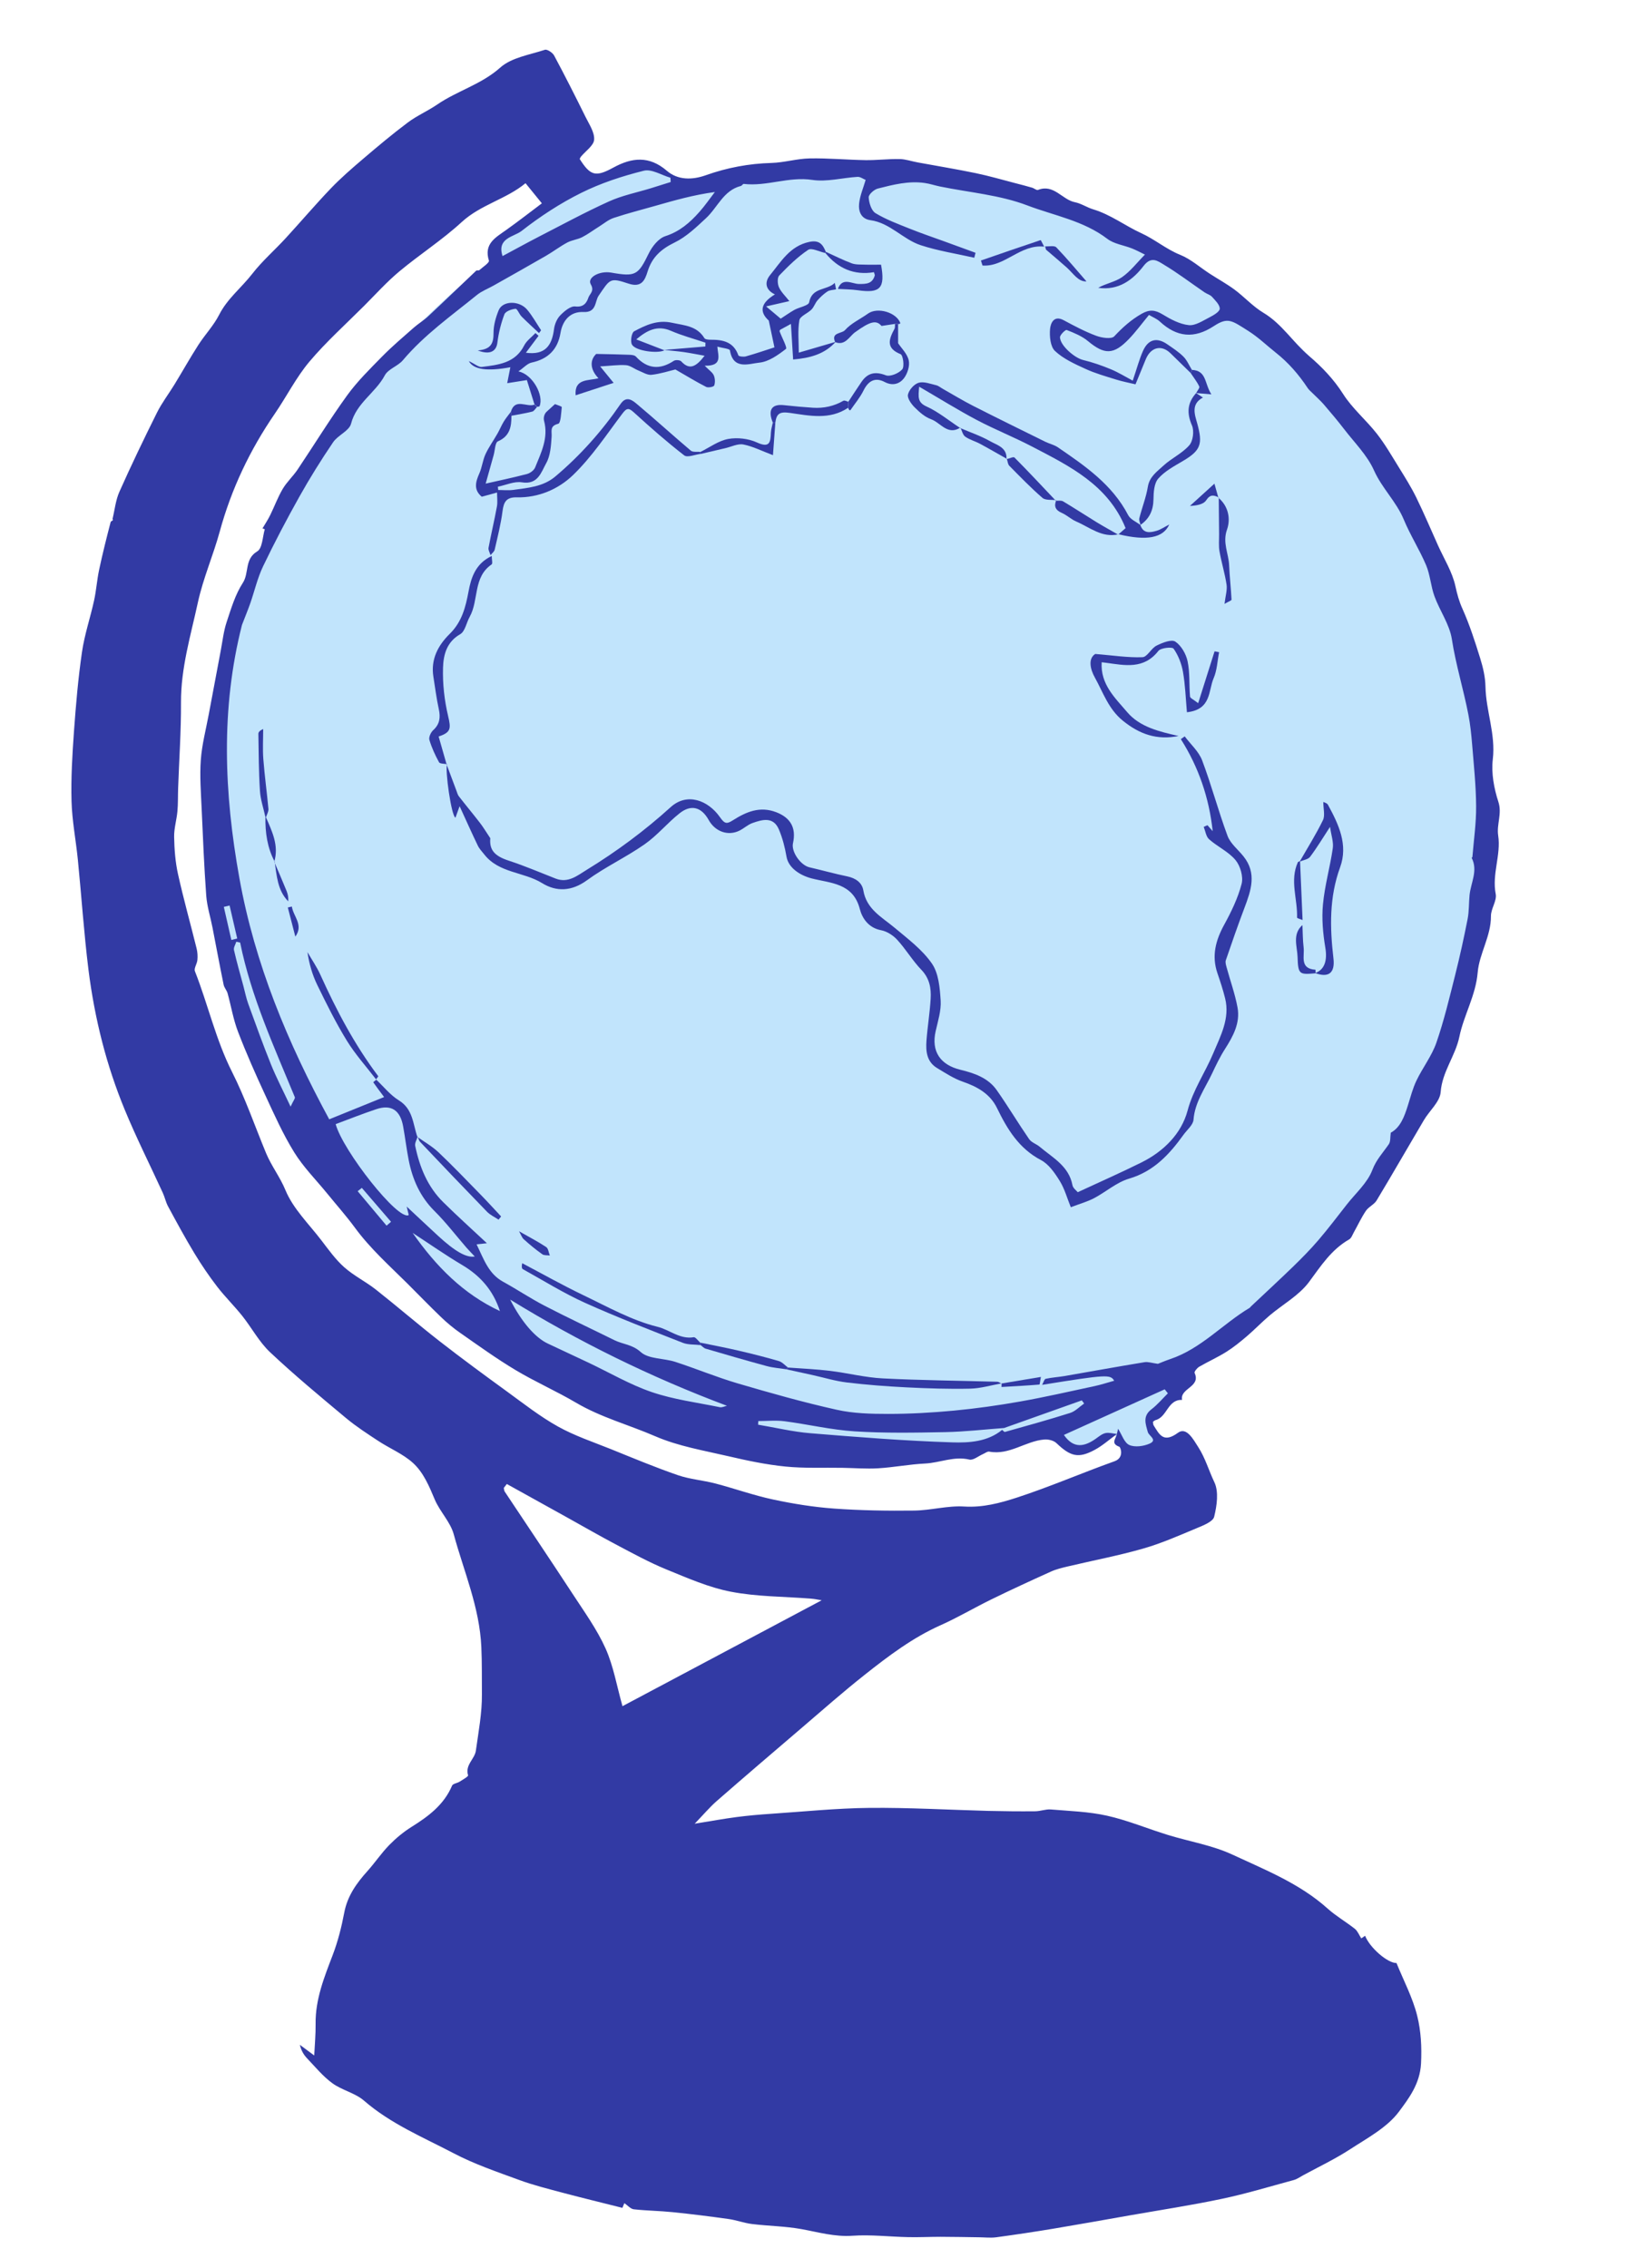 <?xml version="1.0" encoding="UTF-8"?><svg id="Layer_1" xmlns="http://www.w3.org/2000/svg" viewBox="0 0 343.53 475.91"><defs><style>.cls-1{fill:#323aa4;}.cls-2{fill:#c1e4fc;}</style></defs><path class="cls-2" d="M243.7,302.64l-2.43-3.87,1.21-2.55,6.32-5.2v-4.09s122.3-79.39,25.92-212.24c0,0-70.67-73.64-174.16-17.97,0,0-99.73,74.31-36.03,183.24,0,0,76.18,97.56,156.91,58.27l.9,4.42,4.09,1.49,7.15-3.23s3.66,2.64,3.74,3.4,6.38-1.66,6.38-1.66Z"/><path class="cls-2" d="M143.7,38.48s-8.34-5.88-13.28-3.2c-4.94,2.68-25.21,14.81-25.21,14.81l-1.29,4.86,3.29,2.94,36.49-19.41Z"/><g><path class="cls-1" d="M131.03,462.23c-.23,.56-.43,1.04-.42,1.01-4.22-1.07-8.38-2.07-12.52-3.17-3.07-.82-6.18-1.59-9.16-2.69-4.64-1.7-9.38-3.31-13.74-5.6-6.43-3.37-13.2-6.17-18.81-11.04-1.86-1.61-4.6-2.17-6.62-3.64-1.98-1.44-3.58-3.41-5.29-5.2-.7-.73-1.25-1.61-1.54-2.87,1.01,.75,2.02,1.51,3.01,2.24,.11-2.27,.32-4.44,.29-6.61-.07-5.16,1.8-9.78,3.59-14.47,1.09-2.86,1.85-5.87,2.42-8.88,.66-3.51,2.57-6.17,4.86-8.72,1.58-1.76,2.91-3.75,4.55-5.44,1.41-1.44,3-2.77,4.71-3.84,3.55-2.22,6.8-4.63,8.51-8.66,.18-.42,1.07-.51,1.58-.83,.65-.41,1.85-1.09,1.78-1.33-.68-2.18,1.38-3.4,1.63-5.16,.55-3.95,1.31-7.92,1.27-11.87-.03-3.28,.03-6.59-.12-9.89-.37-8.34-3.66-15.83-5.79-23.65-.71-2.6-2.9-4.75-3.98-7.29-1.18-2.81-2.37-5.68-4.57-7.68-2.08-1.89-4.84-3.02-7.24-4.59-2.33-1.53-4.69-3.06-6.83-4.84-5.4-4.51-10.82-9-15.94-13.82-2.3-2.17-3.84-5.12-5.84-7.63-1.68-2.1-3.62-4-5.26-6.13-1.71-2.22-3.29-4.56-4.75-6.96-1.95-3.22-3.74-6.53-5.53-9.84-.49-.89-.69-1.94-1.12-2.87-2.67-5.82-5.56-11.55-8-17.47-1.89-4.59-3.47-9.34-4.71-14.15-1.29-4.99-2.25-10.11-2.89-15.23-.95-7.65-1.46-15.35-2.22-23.02-.41-4.11-1.22-8.2-1.33-12.31-.13-4.86,.16-9.75,.51-14.6,.4-5.56,.88-11.14,1.68-16.66,.53-3.66,1.75-7.21,2.54-10.83,.47-2.14,.61-4.35,1.07-6.49,.71-3.35,1.55-6.67,2.41-9.98,.06-.23,.7-.3,.39-.63,.47-1.93,.66-3.97,1.46-5.75,2.49-5.59,5.15-11.11,7.88-16.59,1.03-2.06,2.46-3.92,3.67-5.9,1.68-2.75,3.26-5.57,5-8.28,1.38-2.15,3.21-4.06,4.36-6.32,1.72-3.4,4.69-5.69,6.95-8.6,2.08-2.68,4.69-4.95,7-7.46,3.18-3.46,6.23-7.05,9.48-10.45,2.1-2.19,4.42-4.2,6.73-6.17,3.08-2.63,6.19-5.24,9.43-7.67,1.92-1.44,4.18-2.41,6.17-3.77,4.21-2.89,9.26-4.21,13.24-7.76,2.36-2.11,6.15-2.67,9.36-3.73,.48-.16,1.61,.59,1.94,1.19,2.28,4.26,4.46,8.57,6.6,12.9,.76,1.54,1.91,3.22,1.8,4.77-.09,1.25-1.8,2.38-2.78,3.57-.11,.14-.17,.32-.25,.48,2.24,3.53,3.34,3.84,7.07,1.8,3.9-2.13,7.51-2.52,11.23,.68,2.3,1.98,5.32,1.94,8.16,.93,4.47-1.59,9.04-2.45,13.8-2.58,2.67-.08,5.32-.9,7.98-.95,3.91-.08,7.83,.3,11.75,.36,2.37,.03,4.75-.27,7.12-.23,1.28,.02,2.55,.48,3.84,.71,4.05,.75,8.12,1.41,12.16,2.25,2.79,.58,5.54,1.38,8.3,2.1,1.18,.3,2.36,.61,3.53,.95,.43,.12,.93,.59,1.24,.47,3.32-1.31,5.05,2.05,7.75,2.58,1.32,.26,2.52,1.1,3.82,1.49,3.68,1.1,6.75,3.48,10.07,4.99,2.88,1.31,5.26,3.38,8.18,4.55,2.24,.9,4.14,2.62,6.21,3.96,1.74,1.13,3.57,2.13,5.23,3.36,2.07,1.54,3.85,3.54,6.05,4.85,3.88,2.32,6.21,6.2,9.57,9.06,2.64,2.24,5.16,4.85,7.13,7.95,1.93,3.05,4.84,5.48,7.09,8.35,1.73,2.21,3.14,4.67,4.62,7.06,1.28,2.07,2.58,4.13,3.65,6.31,1.63,3.33,3.08,6.76,4.6,10.14,1.27,2.81,2.98,5.53,3.62,8.48,.37,1.69,.77,3.18,1.49,4.77,1.5,3.35,2.63,6.88,3.72,10.39,.59,1.9,1.06,3.91,1.1,5.88,.09,5.13,2.17,10,1.54,15.29-.34,2.91,.25,6.11,1.17,8.93,.81,2.5-.4,4.68-.04,7.07,.62,4.06-1.34,8.07-.52,12.26,.28,1.42-1.01,3.08-1,4.63,.03,4.22-2.44,7.85-2.78,11.82-.41,4.87-2.91,8.96-3.84,13.48-.85,4.09-3.61,7.33-3.93,11.63-.15,2.05-2.36,3.91-3.54,5.92-3.31,5.6-6.54,11.24-9.9,16.82-.51,.85-1.66,1.32-2.23,2.15-.96,1.41-1.68,2.98-2.52,4.48-.31,.54-.54,1.28-1.02,1.55-3.75,2.14-5.94,5.59-8.44,8.96-2.1,2.81-5.48,4.66-8.24,6.99-1.62,1.37-3.09,2.91-4.7,4.29-1.39,1.19-2.82,2.36-4.36,3.33-1.84,1.16-3.84,2.05-5.72,3.14-.45,.26-1.08,1.05-.97,1.3,1.37,2.98-3.11,3.17-2.63,5.66-3.02-.13-3.11,3.58-5.54,4.23-.25,.07-.46,.29-.58,.38,.07,.38,.06,.58,.15,.72,1.24,1.99,2.08,3.78,5.12,1.56,1.79-1.3,3.22,1.41,4.25,3.01,1.47,2.28,2.22,4.94,3.38,7.37,.95,1.99,.53,4.91-.04,7.24-.25,1.04-2.28,1.82-3.64,2.39-3.71,1.55-7.41,3.19-11.26,4.29-5.2,1.49-10.54,2.5-15.82,3.75-1.21,.29-2.44,.58-3.56,1.09-4.19,1.89-8.36,3.81-12.49,5.83-3.57,1.74-7,3.79-10.62,5.4-5.88,2.62-10.94,6.45-15.92,10.39-4.58,3.62-8.96,7.49-13.4,11.29-5.91,5.05-11.82,10.1-17.67,15.21-1.45,1.26-2.69,2.75-4.64,4.77,3.47-.56,6.14-1.05,8.83-1.4,2.38-.31,4.78-.52,7.18-.68,6.88-.46,13.76-1.17,20.64-1.24,8.32-.08,16.65,.41,24.98,.63,3.27,.08,6.54,.11,9.8,.08,1.1,0,2.21-.46,3.29-.38,3.95,.33,7.98,.45,11.82,1.31,4.33,.97,8.49,2.72,12.75,4.03,4.52,1.39,9.31,2.16,13.55,4.13,6.92,3.22,14.13,6.07,19.97,11.31,1.77,1.59,3.87,2.79,5.74,4.27,.57,.46,.87,1.27,1.34,2,.23-.16,.52-.36,.8-.55,.97,2.5,4.73,5.76,6.59,5.72,1.5,3.7,3.4,7.27,4.35,11.09,.79,3.18,.97,6.52,.8,9.98-.22,4.28-2.58,7.35-4.64,10.12-2.49,3.33-6.61,5.52-10.24,7.88-3.16,2.06-6.6,3.69-9.93,5.5-.61,.33-1.21,.77-1.87,.95-5.05,1.37-10.07,2.9-15.19,3.97-6.45,1.36-12.97,2.35-19.46,3.49-5.28,.93-10.56,1.88-15.84,2.76-3.98,.66-7.97,1.26-11.97,1.8-1.19,.16-2.42,.01-3.63,0-2.69-.03-5.38-.1-8.07-.1-2.26,0-4.53,.12-6.79,.07-3.9-.08-7.82-.56-11.7-.29-3.73,.26-7.14-.75-10.68-1.39-3.41-.62-6.93-.65-10.38-1.07-1.66-.2-3.27-.82-4.92-1.05-3.91-.55-7.82-1.04-11.75-1.44-2.71-.28-5.45-.3-8.15-.6-.67-.08-1.26-.8-1.99-1.3Zm79.66-162.61c-4.1,.3-8.21,.78-12.32,.86-6.33,.12-12.69,.24-19-.16-4.93-.31-9.8-1.48-14.71-2.12-1.82-.24-3.69-.04-5.53-.04-.01,.25-.02,.51-.04,.76,3.65,.61,7.28,1.49,10.95,1.79,9.92,.81,19.86,1.61,29.8,1.92,3.53,.11,7.39-.11,10.46-2.62,.2,.15,.45,.48,.59,.43,4.58-1.29,9.17-2.55,13.7-3.99,1.07-.34,1.95-1.3,2.92-1.97-.16-.22-.33-.44-.49-.66-5.45,1.94-10.89,3.88-16.34,5.81Zm23.69,1.27c-1.54,1.11-2.98,2.41-4.63,3.3-3.44,1.86-5.09,1.42-8.06-1.41-.58-.55-1.7-.82-2.53-.75-3.96,.32-7.33,3.35-11.57,2.54-.38-.07-.86,.32-1.29,.51-.96,.41-2.05,1.35-2.87,1.16-3.24-.77-6.19,.68-9.3,.83-3.29,.16-6.55,.8-9.84,1-2.49,.15-5-.06-7.5-.1-3.99-.07-8.02,.13-11.98-.27-4.01-.4-8.01-1.24-11.94-2.16-5.16-1.2-10.52-2.1-15.33-4.18-5.53-2.4-11.41-3.96-16.67-7.06-4.13-2.43-8.55-4.37-12.66-6.83-4-2.39-7.79-5.13-11.62-7.8-1.41-.98-2.75-2.09-3.99-3.28-2.42-2.32-4.74-4.73-7.12-7.1-3.8-3.77-7.8-7.34-10.99-11.69-1.83-2.49-3.89-4.8-5.84-7.2-2.33-2.86-4.99-5.52-6.91-8.63-2.35-3.79-4.18-7.9-6.06-11.96-2.04-4.4-4.01-8.84-5.74-13.36-.99-2.58-1.44-5.36-2.18-8.04-.18-.63-.7-1.17-.83-1.8-.82-3.99-1.56-8-2.34-12-.43-2.22-1.14-4.42-1.31-6.67-.44-6.04-.69-12.09-.96-18.14-.15-3.45-.43-6.93-.18-10.36,.23-3.2,1.07-6.35,1.66-9.52,.83-4.47,1.67-8.94,2.52-13.4,.38-2,.6-4.06,1.23-5.97,.94-2.83,1.81-5.8,3.41-8.26,1.35-2.07,.31-4.99,3.03-6.61,1.07-.64,1.11-3.04,1.57-4.64,0-.02-.54-.19-.48-.17,.58-.98,1.16-1.85,1.61-2.77,.9-1.83,1.6-3.76,2.63-5.51,.86-1.46,2.17-2.65,3.12-4.06,3.48-5.18,6.75-10.52,10.41-15.58,2.14-2.95,4.79-5.55,7.36-8.17,2.08-2.11,4.35-4.04,6.58-6,.99-.88,2.16-1.56,3.12-2.47,3.36-3.14,6.67-6.35,10.01-9.51,.14-.13,.53,.01,.67-.12,.73-.65,2.14-1.57,2.01-1.99-1.11-3.54,1.37-4.83,3.6-6.42,2.55-1.81,5.01-3.73,7.51-5.61-1.34-1.65-2.41-2.97-3.43-4.22-4.04,3.35-9.41,4.49-13.39,8.15-4.08,3.75-8.81,6.79-13.08,10.35-2.65,2.21-4.98,4.81-7.43,7.26-3.86,3.86-7.95,7.53-11.46,11.69-2.79,3.32-4.78,7.31-7.25,10.91-5.22,7.6-9.11,15.77-11.55,24.69-1.37,5.02-3.5,9.86-4.6,14.93-1.5,6.91-3.57,13.73-3.54,20.94,.03,5.99-.39,11.99-.6,17.99-.06,1.63,0,3.26-.15,4.87-.16,1.81-.73,3.61-.69,5.4,.05,2.6,.25,5.24,.81,7.77,1.16,5.24,2.62,10.41,3.91,15.63,.19,.77,.24,1.62,.16,2.41-.07,.8-.76,1.73-.52,2.34,2.75,6.98,4.37,14.36,7.79,21.13,2.77,5.48,4.78,11.35,7.14,17.04,1.12,2.7,2.93,5,4.08,7.79,1.6,3.87,4.88,7.05,7.51,10.48,1.51,1.97,2.98,4.04,4.81,5.67,2.01,1.79,4.51,3.01,6.63,4.68,4.49,3.54,8.82,7.28,13.33,10.8,4.67,3.64,9.44,7.14,14.23,10.62,3.49,2.54,6.91,5.23,10.66,7.32,3.51,1.96,7.4,3.25,11.15,4.76,4.65,1.88,9.29,3.82,14.02,5.45,2.52,.87,5.28,1.07,7.88,1.75,4.05,1.06,8.02,2.49,12.11,3.36,4.21,.9,8.5,1.59,12.79,1.9,5.58,.4,11.2,.49,16.8,.42,3.51-.04,7.05-1.07,10.52-.85,3.9,.24,7.51-.73,11-1.86,6.94-2.26,13.66-5.18,20.54-7.64,2.07-.74,1.27-2.94,1-3.04-1.95-.71-.63-1.78-.51-2.7,.09-.4,.18-.79,.25-1.08,.79,1.23,1.3,2.94,2.35,3.41,1.17,.52,3.01,.27,4.27-.29,1.72-.77-.15-1.61-.38-2.42-.47-1.7-1.12-3.34,.74-4.76,1.27-.97,2.32-2.23,3.47-3.37-.22-.28-.45-.56-.67-.84-7.08,3.2-14.16,6.4-21.15,9.57,2.06,2.98,4.35,2.46,6.74,.76,.63-.45,1.28-1,2-1.15,.74-.16,1.57,.11,2.37,.19ZM78.97,226.53l-.06-.05c1.58,1.49,2.98,3.28,4.79,4.39,2.99,1.84,2.94,4.95,3.89,7.67l.05-.06c-.18,.65-.63,1.35-.51,1.94,.92,4.44,2.59,8.57,5.88,11.81,3.02,2.98,6.18,5.82,9.17,8.62-.37,.04-1.09,.12-2.17,.23,1.52,3.11,2.48,6.15,5.55,7.84,2.94,1.61,5.73,3.49,8.7,5.03,4.84,2.51,9.79,4.82,14.68,7.24,1.78,.88,3.74,.88,5.51,2.48,1.67,1.51,4.84,1.28,7.26,2.07,4.37,1.42,8.63,3.2,13.04,4.5,6.88,2.02,13.8,3.98,20.8,5.54,3.5,.79,7.21,.88,10.83,.88,4.6,0,9.21-.26,13.8-.69,4.63-.44,9.26-1.09,13.84-1.9,5.25-.93,10.45-2.12,15.66-3.24,1.41-.3,2.79-.76,4.13-1.13-.78-1.35-1.57-1.32-15.12,.86,.3-.53,.46-1.19,.74-1.26,1.29-.29,2.63-.36,3.94-.58,5.6-.97,11.18-1.99,16.79-2.91,.77-.13,1.6,.18,2.83,.34,.47-.18,1.52-.63,2.6-1,6.48-2.17,11-7.38,16.69-10.77,.07-.04,.11-.15,.17-.21,2.99-2.82,6.01-5.6,8.96-8.46,1.83-1.78,3.63-3.61,5.29-5.55,2.06-2.41,3.98-4.95,5.94-7.45,1.86-2.37,4.33-4.53,5.35-7.23,.84-2.21,2.27-3.66,3.47-5.43,.37-.55,.26-1.44,.4-2.39,2.04-1.12,2.86-3.4,3.6-5.76,.55-1.75,1.01-3.56,1.8-5.2,1.29-2.69,3.2-5.14,4.17-7.93,1.6-4.63,2.74-9.43,3.94-14.19,.98-3.89,1.84-7.81,2.61-11.74,.32-1.63,.25-3.34,.41-5.01,.25-2.6,1.82-5.13,.45-7.83-.02-.04,.14-.14,.15-.21,.29-3.55,.81-7.11,.78-10.66-.03-4.33-.49-8.65-.84-12.97-.17-2.05-.38-4.12-.77-6.14-1.02-5.33-2.65-10.51-3.48-15.9-.48-3.12-2.54-5.96-3.65-9.01-.77-2.1-.89-4.46-1.75-6.51-1.38-3.26-3.32-6.29-4.68-9.56-1.56-3.78-4.58-6.58-6.26-10.34-1.42-3.19-4.1-5.83-6.28-8.67-1.35-1.76-2.79-3.46-4.24-5.15-.73-.85-1.59-1.59-2.38-2.39-.34-.35-.74-.66-1.01-1.06-1.87-2.83-4.04-5.34-6.74-7.47-1.9-1.5-3.58-3.16-5.71-4.51-3.5-2.21-4.29-2.97-7.25-1.03-4.14,2.72-7.78,2.33-11.33-.95-.62-.58-1.48-.91-2.28-1.39-1.51,1.83-2.76,3.54-4.21,5.05-3.23,3.36-5.13,3.32-8.61,.43-1.26-1.05-2.89-1.71-4.45-2.32-.26-.1-1.44,1.04-1.41,1.56,.1,1.78,3.12,4.32,4.83,4.73,1.99,.48,3.95,1.16,5.85,1.95,1.57,.65,3.03,1.56,4.59,2.39,.88-2.58,1.37-4.5,2.17-6.28,1.1-2.43,2.92-2.85,5.07-1.36,1.17,.81,2.4,1.6,3.4,2.6,.75,.75,1.18,1.82,1.76,2.75-.07,.24-.14,.47-.21,.71-1.42-1.39-2.84-2.78-4.27-4.17-1.88-1.84-4.12-1.3-5.18,1.25-.68,1.63-1.34,3.28-2.16,5.27-1.38-.33-2.75-.59-4.07-1-2.17-.68-4.37-1.29-6.43-2.24-2.25-1.03-4.63-2.1-6.39-3.75-.98-.91-1.18-3.09-1.04-4.63,.1-1.06,.72-2.99,2.88-1.82,2.21,1.19,4.45,2.38,6.79,3.25,1.17,.44,3.21,.75,3.8,.12,1.74-1.86,3.53-3.47,5.76-4.74,1.65-.94,2.82-.81,4.39,.14,1.69,1.03,3.59,2.05,5.49,2.25,1.39,.15,2.97-.94,4.38-1.65,.84-.43,2.12-1.18,2.12-1.8,0-.84-.95-1.74-1.63-2.5-.39-.43-1.08-.59-1.58-.94-2.85-1.95-5.61-4.06-8.57-5.83-1.19-.71-2.57-1.83-4.19,.28-2.26,2.95-5.26,5.22-9.54,4.61,1.6-.91,3.53-1.22,4.98-2.22,1.77-1.22,3.13-3.03,4.83-4.75-1.01-.49-1.85-.95-2.74-1.3-1.72-.68-3.75-.93-5.16-2.01-5-3.82-11.17-4.87-16.79-7.01-5.77-2.2-12.19-2.71-18.33-3.97-1.07-.22-2.11-.58-3.18-.73-3.38-.49-6.65,.35-9.87,1.17-.78,.2-1.94,1.25-1.9,1.85,.07,1.16,.56,2.78,1.42,3.3,2.22,1.35,4.72,2.27,7.16,3.25,2.36,.95,4.78,1.77,7.18,2.64,2.22,.81,4.44,1.62,6.66,2.43-.09,.35-.17,.69-.26,1.04-3.76-.85-7.6-1.44-11.24-2.63-3.73-1.22-6.42-4.68-10.55-5.25-1.98-.27-2.55-1.87-2.38-3.49,.18-1.68,.89-3.3,1.37-4.96-.49-.19-1.11-.67-1.7-.64-3.18,.19-6.44,1.1-9.5,.64-4.93-.75-9.55,1.41-14.38,.84-.18-.02-.38,.38-.61,.43-3.66,.94-4.87,4.5-7.3,6.75-2.04,1.9-4.15,3.93-6.61,5.12-2.81,1.37-4.73,3.07-5.65,6.06-.57,1.85-1.28,3.46-4.01,2.56-3.92-1.3-3.85-1.02-6.28,2.55-.82,1.21-.39,3.55-3.2,3.41-2.62-.13-4.34,1.62-4.8,4.4-.57,3.44-2.6,5.47-6.07,6.21-.88,.19-1.62,1.06-2.76,1.85,2.98,.58,5.4,5.07,4.43,7.31-.04,.09-.34,.08-.52,.11-.18-.17-.36-.33-.54-.5-.57-1.82-1.13-3.63-1.59-5.1-1.48,.23-2.67,.42-4.13,.65,.29-1.45,.47-2.36,.66-3.35q-7.29,1.38-8.72-1.29c1.3,.61,2.06,1.31,2.73,1.23,3.46-.44,7-.77,8.89-4.5,.51-1.01,1.56-1.75,2.37-2.61,.22,.19,.43,.39,.65,.58-.89,1.18-1.77,2.37-2.66,3.55,4.12,.56,5.47-1.6,5.9-4.93,.13-1.02,.6-2.18,1.3-2.9,.85-.88,2.18-2,3.17-1.88,1.76,.21,2.39-.79,2.75-1.86,.26-.79,1.33-1.35,.5-2.78-.82-1.41,1.79-2.9,4.29-2.46,5.14,.91,5.65,.52,7.87-4.02,.72-1.47,2.06-3.17,3.49-3.63,3.01-.97,5.15-2.84,7.12-5.06,1.18-1.32,2.19-2.8,3.27-4.2-4.5,.61-8.46,1.75-12.43,2.88-2.93,.84-5.9,1.59-8.79,2.55-1.13,.37-2.1,1.21-3.14,1.86-1.16,.72-2.27,1.56-3.48,2.18-.98,.5-2.17,.61-3.14,1.13-1.55,.83-2.96,1.92-4.49,2.8-3.66,2.12-7.35,4.18-11.03,6.26-1.14,.64-2.42,1.12-3.42,1.93-5.36,4.36-11.03,8.35-15.55,13.7-1.05,1.25-3.08,1.83-3.8,3.18-1.95,3.67-5.96,5.78-7.08,10.14-.39,1.52-2.77,2.41-3.77,3.9-2.52,3.71-4.9,7.53-7.09,11.44-2.68,4.79-5.24,9.65-7.61,14.6-1.17,2.45-1.78,5.17-2.68,7.75-.54,1.52-1.16,3.02-1.74,4.53-4.48,17.62-3.76,35.27-.54,53.14,3.25,18.03,10.12,34.48,18.85,50.59,3.79-1.54,7.57-3.07,11.52-4.67-.9-1.2-1.61-2.14-2.28-3.1-.02-.02,.43-.37,.66-.56Zm27.39,84.83c-.21,.28-.43,.55-.64,.83,.06,.25,.06,.55,.19,.76,4.77,7.18,9.59,14.33,14.31,21.55,2.42,3.71,5.06,7.36,6.86,11.37,1.67,3.73,2.36,7.91,3.55,12.11,14.14-7.51,27.96-14.86,41.8-22.22-.67-.11-1.49-.29-2.32-.35-5.58-.44-11.25-.39-16.7-1.44-4.66-.89-9.15-2.88-13.59-4.69-3.56-1.46-6.96-3.32-10.37-5.12-3.51-1.85-6.96-3.84-10.43-5.77-4.22-2.34-8.44-4.69-12.67-7.03Zm-6.74-47.74c-.72-.77-1.25-1.3-1.74-1.86-2.23-2.57-4.3-5.29-6.7-7.67-3.02-3-4.61-6.62-5.41-10.66-.46-2.35-.74-4.74-1.17-7.1-.61-3.41-2.5-4.66-5.63-3.61-2.87,.96-5.69,2.08-8.53,3.14,1.52,5.58,13.18,20.43,15.34,19.07-.11-.46-.24-.99-.44-1.78,2.33,2.17,4.46,4.18,6.62,6.17,3.5,3.22,5.92,4.62,7.66,4.31Zm52.92,31.33c-16-6.01-31.08-13.43-45.48-22.28,2.44,4.81,5.33,8.02,7.88,9.22,2.87,1.35,5.74,2.68,8.61,4.04,4.41,2.09,8.67,4.6,13.26,6.16,4.58,1.56,9.48,2.18,14.25,3.16,.46,.09,.99-.19,1.49-.3ZM105.46,53.73c2.53-1.35,5.04-2.74,7.58-4.05,4.89-2.51,9.73-5.14,14.74-7.41,2.78-1.26,5.85-1.87,8.79-2.77,1.39-.43,2.79-.87,4.18-1.31-.02-.3-.04-.6-.06-.9-1.87-.54-3.94-1.88-5.58-1.47-4.5,1.12-9,2.59-13.14,4.65-4.42,2.19-8.64,4.96-12.53,8-1.58,1.23-5.22,1.46-3.98,5.25ZM50.39,197.76c-.27-.06-.53-.11-.8-.17-.18,.58-.61,1.23-.49,1.74,.58,2.55,1.31,5.07,1.99,7.6,.33,1.23,.57,2.48,1,3.67,1.55,4.26,3.08,8.53,4.77,12.72,1.13,2.8,2.54,5.49,4.12,8.87,.57-1.25,1-1.73,.89-1.99-4.37-10.62-9.18-21.08-11.48-32.45Zm36.19,60.9c4.92,7.04,10.65,12.85,18.33,16.42-1.42-4.36-4.13-7.42-7.93-9.67-3.55-2.11-6.94-4.48-10.4-6.74Zm-10.65-9.42l-.87,.69c2.02,2.41,4.04,4.82,6.06,7.23,.31-.27,.63-.54,.94-.81-2.04-2.37-4.08-4.74-6.13-7.12Zm-27.39-52.02c.41-.1,.82-.21,1.24-.31-.53-2.31-1.07-4.61-1.6-6.92l-1.21,.29,1.58,6.94Z"/><path class="cls-1" d="M250.1,77.61c3.15,.12,2.64,2.86,4.11,5.13-1.58-.13-2.4-.2-3.22-.27h.03c.23-.48,.78-1.09,.65-1.37-.46-.99-1.16-1.86-1.77-2.78,.07-.24,.14-.47,.21-.71Z"/><path class="cls-1" d="M107.2,86.42c.88-3,3.33-.9,4.95-1.52,.18,.17,.36,.33,.54,.5-.33,.33-.61,.86-1,.96-1.44,.37-2.91,.59-4.37,.87-.04-.27-.08-.54-.12-.81Z"/><path class="cls-1" d="M93.73,160.42c.69,1.83,1.37,3.67,2.06,5.5,.15,.39,.25,.82,.49,1.14,1.46,1.88,2.99,3.71,4.44,5.59,.68,.88,1.25,1.84,2.17,3.22-.22,2.46,.87,3.74,3.93,4.73,3.32,1.08,6.53,2.47,9.79,3.74,2.62,1.02,4.57-.65,6.5-1.83,6.27-3.84,12.16-8.2,17.63-13.16,3.45-3.13,7.88-1.44,10.37,2.14,.98,1.4,1.43,1.41,2.65,.64,2.82-1.79,5.71-3.06,9.2-1.69,2.93,1.15,4.17,3.26,3.45,6.48-.4,1.78,1.59,4.63,3.47,5.06,2.65,.61,5.27,1.35,7.93,1.9,1.73,.36,3.08,1.28,3.36,2.93,.67,3.97,3.88,5.6,6.55,7.83,2.78,2.33,5.81,4.59,7.83,7.51,1.43,2.05,1.68,5.12,1.85,7.78,.13,2.11-.57,4.3-1.05,6.42-.96,4.23,.94,7.07,5.22,8.11,2.89,.7,5.79,1.69,7.6,4.27,2.36,3.36,4.47,6.9,6.8,10.28,.49,.71,1.53,1.01,2.23,1.61,2.72,2.3,6.11,4.03,6.86,8.06,.12,.62,.84,1.13,1.11,1.46,4.56-2.12,9.02-4.08,13.38-6.25,4.64-2.31,8.37-6.02,9.66-10.85,1.18-4.43,3.69-7.99,5.38-12.02,1.51-3.61,3.55-7.31,2.51-11.53-.44-1.79-1.02-3.55-1.62-5.3-1.25-3.65-.37-6.91,1.43-10.19,1.49-2.72,2.88-5.59,3.65-8.57,.38-1.49-.27-3.75-1.28-4.97-1.46-1.76-3.77-2.8-5.54-4.36-.65-.57-.78-1.72-1.14-2.61,.26-.12,.53-.23,.79-.35,.37,.42,.74,.83,1.1,1.25-.75-6.95-2.93-13.39-6.69-19.31,.27-.19,.54-.39,.81-.58,1.25,1.67,2.95,3.16,3.66,5.03,1.97,5.21,3.39,10.62,5.33,15.84,.6,1.62,2.19,2.86,3.33,4.28,2.87,3.56,1.6,7.18,.22,10.84-1.38,3.64-2.65,7.31-3.91,10.99-.15,.43,.04,1.01,.17,1.5,.76,2.81,1.77,5.57,2.29,8.42,.59,3.26-.94,6.04-2.65,8.72-1.04,1.63-1.88,3.39-2.71,5.15-1.48,3.13-3.59,5.98-3.88,9.66-.08,1.09-1.33,2.1-2.07,3.12-2.97,4.13-6.24,7.71-11.46,9.25-2.62,.77-4.86,2.79-7.35,4.1-1.37,.72-2.89,1.14-4.87,1.89-.77-1.88-1.29-3.85-2.32-5.51-1.03-1.66-2.3-3.52-3.94-4.38-4.64-2.44-7.07-6.48-9.23-10.92-1.45-2.98-4.11-4.47-7.18-5.53-1.9-.66-3.65-1.81-5.39-2.86-2.18-1.31-2.39-3.51-2.23-5.73,.22-2.95,.71-5.89,.88-8.84,.13-2.2-.24-4.26-1.95-6.04-1.86-1.94-3.25-4.31-5.07-6.3-.86-.94-2.17-1.78-3.39-2.01-2.63-.49-3.96-2.51-4.46-4.46-1.43-5.51-6.23-5.39-10.15-6.42-2.42-.64-4.83-2.2-5.23-4.55-.33-1.93-.83-3.89-1.59-5.69-1.16-2.76-3.46-2.11-5.57-1.36-.98,.35-1.8,1.15-2.76,1.61-2.37,1.15-5.06,.18-6.41-2.25-1.51-2.72-3.69-3.34-6.12-1.4-2.55,2.02-4.66,4.63-7.31,6.48-3.89,2.73-8.28,4.76-12.11,7.56-3.21,2.34-6.41,2.46-9.42,.6-3.88-2.39-9.05-2.08-12.12-6-.48-.61-1.04-1.18-1.37-1.87-1.22-2.52-2.35-5.08-3.82-8.27-.47,1.29-.67,1.86-.87,2.41-.86-.3-2.24-10.06-1.75-11.27l-.08,.08Z"/><path class="cls-1" d="M175.36,71.73c-2.31,2.57-5.33,3.39-8.92,3.7-.16-2.54-.3-4.91-.46-7.47-.86,.47-1.55,.85-2.27,1.24-.03,.08-.14,.22-.11,.31,.47,1.29,1.65,3.45,1.34,3.69-1.66,1.29-3.63,2.7-5.61,2.89-2.13,.21-5.46,1.6-6.15-2.57-.06-.37-1.58-.49-2.64-.79,.11,1.83,1.21,4.09-2.66,4,.97,.99,1.65,1.41,1.91,2.02,.27,.63,.32,1.5,.09,2.13-.1,.29-1.26,.52-1.69,.3-2.1-1.07-4.11-2.31-6.46-3.66-1.27,.3-3.11,.91-5,1.12-.88,.1-1.86-.54-2.77-.91-.88-.35-1.71-1.05-2.59-1.11-1.66-.11-3.34,.14-5.42,.26,.95,1.17,1.85,2.27,2.82,3.45-2.68,.88-5.33,1.74-7.97,2.61-.3-3.57,2.68-3.01,4.79-3.58-1.9-1.96-1.74-3.92-.47-5.1,2.88,.07,4.93,.09,6.97,.18,.47,.02,1.09,.08,1.36,.38,2.41,2.61,5.02,2.82,7.95,.89,.36-.24,1.29-.18,1.56,.11,1.76,1.93,3.14,1.1,4.9-1.18-1.61-.29-2.99-.57-4.38-.77-1.36-.19-2.74-.3-4.12-.45,2.88-.24,5.77-.48,8.66-.72,0-.27,.01-.53,.02-.8-2.41-.82-4.89-1.47-7.22-2.48-2.89-1.26-5.05-.1-7.3,1.79,2.03,.78,3.97,1.53,5.92,2.29-1.45,.74-6.08,.14-6.82-1.2-.38-.68-.08-2.51,.46-2.79,2.43-1.29,4.88-2.46,7.94-1.79,2.59,.57,5.22,.63,6.8,3.23,.17,.27,.83,.33,1.26,.33,2.59-.02,4.86,.42,5.87,3.28,.09,.24,1.1,.35,1.59,.21,2.16-.61,4.28-1.34,5.98-1.89-.46-2.15-.76-3.56-1.19-5.62q-3.12-2.82,1.29-5.49c-2.03-.96-2.21-2.6-1.01-4.06,2.3-2.8,4.16-6.11,8.25-6.96,2.1-.44,2.82,.56,3.45,2.11,0,0-.13,.22-.13,.22-1.22-.26-2.86-1.14-3.58-.66-2.23,1.49-4.2,3.43-6.07,5.38-.44,.45-.38,1.76-.07,2.46,.46,1.03,1.36,1.86,2.19,2.92-1.86,.42-3.15,.72-4.88,1.11,1.22,1.02,2.19,1.84,3.06,2.57,1.09-.7,1.96-1.33,2.89-1.85,1.04-.57,2.95-.88,3.08-1.57,.61-3.23,3.71-2.45,5.38-4.08,.14,.64,.21,.99,.28,1.35-.61,.14-1.32,.13-1.81,.44-.77,.5-1.47,1.16-2.08,1.85-.51,.58-.74,1.4-1.27,1.94-.81,.82-2.4,1.39-2.55,2.25-.37,2.17-.12,4.46-.12,6.8,2.84-.83,5.28-1.55,7.72-2.26Z"/><path class="cls-1" d="M116.47,84.79c.5,.21,1.43,.47,1.42,.63-.13,1.23-.21,3.35-.74,3.49-1.86,.48-1.31,1.53-1.39,2.74-.13,1.88-.25,3.97-1.14,5.54-1.04,1.85-1.71,4.57-5.1,4.01-1.59-.26-3.35,.58-5.04,.92,.02,.23,.04,.46,.07,.69,1.05,0,2.11,.12,3.14-.02,3.1-.43,6.29-.66,8.84-2.81,5.27-4.44,9.81-9.56,13.71-15.24,1.25-1.82,2.55-.7,3.51,.11,3.79,3.17,7.44,6.51,11.22,9.7,.44,.37,1.34,.19,2.02,.26,0,.14,.01,.29,.02,.43-1.16,.13-2.75,.82-3.42,.31-3.64-2.82-7.12-5.88-10.53-8.99-1.12-1.03-1.54-.99-2.46,.23-3.32,4.4-6.41,9.09-10.35,12.89-3.06,2.95-7.25,4.78-11.81,4.67-2.16-.05-2.73,.94-2.98,2.88-.35,2.73-1.03,5.41-1.65,8.1-.1,.43-.57,.77-.87,1.15-.15-.51-.5-1.06-.42-1.53,.54-2.9,1.23-5.77,1.76-8.67,.17-.92,.03-1.91,.03-2.94-1.13,.31-2.16,.59-3.21,.88-1.76-1.46-1.3-3.11-.5-4.91,.56-1.27,.7-2.74,1.28-4.01,.7-1.51,1.7-2.89,2.53-4.35,.46-.8,.81-1.68,1.29-2.47,.44-.73,1-1.39,1.51-2.08,.04,.27,.08,.54,.12,.81,0,2.28-.3,4.29-2.84,5.39-.6,.26-.61,1.9-.9,2.91-.61,2.19-1.23,4.38-1.67,5.96,2.54-.58,5.63-1.22,8.68-2.02,.65-.17,1.45-.77,1.7-1.37,1.26-3.12,2.83-6.19,1.88-9.77-.19-.71,.08-1.55,.58-1.97,.57-.52,1.14-1.04,1.71-1.56Z"/><path class="cls-1" d="M201.54,89.71c-2.68,1.72-4.16-1.03-6.15-1.75-1.29-.46-2.45-1.49-3.45-2.49-.71-.71-1.58-1.93-1.4-2.69,.22-.98,1.29-2.19,2.24-2.47,1.08-.32,2.45,.23,3.66,.51,.52,.12,.98,.53,1.47,.8,2.11,1.19,4.17,2.45,6.33,3.55,5.02,2.55,10.08,5.03,15.12,7.52,.86,.42,1.85,.63,2.63,1.16,5.72,3.91,11.43,7.82,14.77,14.25,.47,.9,1.72,1.4,2.61,2.09,0,0-.06-.03-.06-.03,.61,1.84,2.04,1.61,3.4,1.21,.87-.25,1.66-.81,2.66-1.32-1.27,2.85-4.77,3.46-10.62,2.05,0,0-.09,.06-.09,.06,.6-.52,1.2-1.05,1.55-1.35-3.69-9.11-11.81-13.04-19.72-17.16-3.8-1.98-7.81-3.57-11.6-5.58-3.94-2.09-7.74-4.46-12-6.94-.2,2.19-.37,3.29,1.55,4.16,2.5,1.14,4.69,2.96,7.01,4.48l.11-.07Z"/><path class="cls-1" d="M255.83,136.85c-.36,1.83-.42,3.79-1.15,5.46-1.12,2.58-.43,6.57-5.6,7.13-.26-2.92-.35-5.74-.83-8.48-.3-1.7-.98-3.45-1.96-4.85-.3-.43-2.69-.19-3.2,.46-3.06,3.92-7.03,3.03-10.99,2.49-.24-.03-.48-.06-.91-.11-.29,4.64,2.84,7.5,5.34,10.45,2.68,3.17,6.8,4.11,10.8,5.02-4.55,.93-8.21-.38-11.69-3.2-3.04-2.46-4.15-5.95-5.89-9.08-.96-1.72-1.46-3.94,.09-4.93,3.79,.31,6.86,.8,9.91,.68,1.01-.04,1.83-1.87,2.96-2.43,1.21-.61,3.13-1.37,3.93-.84,1.25,.83,2.26,2.6,2.58,4.13,.5,2.39,.3,4.93,.51,7.39,.03,.35,.75,.64,1.71,1.4,1.22-3.85,2.33-7.36,3.44-10.88,.32,.06,.63,.12,.95,.18Z"/><path class="cls-1" d="M93.81,160.34c-.58-.12-1.5-.07-1.68-.41-.81-1.49-1.54-3.06-2.02-4.68-.17-.57,.29-1.59,.8-2.05,1.38-1.26,1.55-2.66,1.18-4.38-.49-2.25-.78-4.55-1.14-6.82-.59-3.66,.97-6.59,3.44-9.02,2.53-2.5,3.31-5.53,3.94-8.9,.52-2.78,1.42-5.83,4.87-7.43,0,.75,.22,1.6-.03,1.77-3.93,2.69-2.66,7.51-4.6,10.99-.69,1.23-.97,3.07-2,3.66-2.87,1.64-3.52,4.38-3.6,7.04-.1,3.36,.29,6.82,1.06,10.09,.63,2.67,.63,3.45-1.98,4.33,.56,1.96,1.12,3.93,1.68,5.88,0,0,.09-.09,.09-.09Z"/><path class="cls-1" d="M276,204.16c2.04-.72,2.55-2.76,2.13-5.28-.5-3-.79-6.13-.5-9.14,.37-3.95,1.49-7.82,2.06-11.76,.19-1.29-.32-2.69-.58-4.49-1.52,2.33-2.75,4.38-4.18,6.28-.43,.57-1.44,.68-2.19,1.01,1.65-2.89,3.44-5.72,4.89-8.71,.47-.98,.07-2.38,.07-3.81,.14,.08,.78,.22,.98,.6,2.23,4.09,4.27,8.37,2.55,13.1-2.3,6.3-2.16,12.66-1.4,19.14,.36,3.07-1.05,4.1-3.84,3.06Z"/><path class="cls-1" d="M210.19,290.25c-2.2,.39-4.4,1.06-6.61,1.11-4.43,.1-8.88-.05-13.31-.27-4.2-.21-8.39-.53-12.56-1.03-2.42-.29-4.79-1.02-7.18-1.55-1.82-.4-3.65-.8-5.47-1.2,.08-.15,.18-.27,.3-.38,2.95,.22,5.91,.34,8.84,.7,3.7,.45,7.35,1.39,11.06,1.58,7.99,.41,16.01,.47,24.01,.7,.3,0,.59,.25,.88,.38,0,0,.04-.04,.04-.04Z"/><path class="cls-1" d="M147.02,282.22c-1.26-.15-2.62-.04-3.76-.49-6.87-2.7-13.78-5.35-20.5-8.38-4.49-2.03-8.71-4.66-13.03-7.06-.23-.13-.31-.54-.14-1.25,4.28,2.26,8.5,4.64,12.87,6.73,5.09,2.44,10.13,5.28,15.52,6.61,2.53,.62,4.73,2.69,7.59,2.19,.38-.07,.91,.74,1.38,1.14,.03,.17,.05,.34,.08,.52Z"/><path class="cls-1" d="M250.99,82.47c.45,.29,.9,.58,1.45,.94-2.6,1.38-1.69,3.64-1.19,5.46,1.18,4.29,.76,5.62-2.99,7.84-1.84,1.09-3.83,2.14-5.19,3.7-.88,1-.99,2.88-1.01,4.37-.04,2.33-.87,4.08-2.76,5.37,0,0,.06,.03,.06,.04-.1-.48-.38-1.02-.27-1.45,.56-2.22,1.42-4.37,1.79-6.61,.35-2.14,1.95-3.2,3.27-4.43,1.69-1.56,3.94-2.57,5.43-4.28,.79-.9,1.05-3.01,.56-4.15-1.13-2.61-.98-4.74,.88-6.81,0,0-.03,.02-.03,.02Z"/><path class="cls-1" d="M78.97,226.53c-2.08-2.71-4.39-5.27-6.17-8.16-2.31-3.75-4.27-7.72-6.21-11.69-1.04-2.13-1.71-4.45-2.07-6.91,.92,1.59,1.97,3.11,2.72,4.77,3.38,7.47,7.18,14.68,12.13,21.25,.05,.07-.3,.45-.46,.68,0,0,.06,.05,.06,.05Z"/><path class="cls-1" d="M175.83,60.63c.9-2.53,2.92-1.08,4.37-1.05,1.61,.02,2.85-.02,3.37-1.77,.04-.14-.08-.34-.17-.7-4.16,.7-7.55-.78-10.2-4.04,0,0,.13-.22,.13-.22,1.8,.81,3.56,1.72,5.4,2.4,.88,.32,1.92,.24,2.89,.28,1.1,.04,2.21,0,3.27,0,.91,4.95-.17,6.05-4.87,5.37-1.38-.2-2.78-.19-4.17-.28Z"/><path class="cls-1" d="M178.03,84.29c.91-1.38,1.81-2.78,2.74-4.14,1.3-1.91,2.86-2.27,5.12-1.41,.91,.35,2.73-.41,3.45-1.25,.5-.59,.16-2.98-.35-3.18-3.15-1.26-2.45-3.14-1.29-5.3,.16-.29,.09-.7,.12-1.05,.22,.01,.43,.02,.65,.03v4.02c.67,1.02,1.92,2.2,2.23,3.6,.26,1.16-.27,2.82-1.04,3.8-.9,1.13-2.34,1.62-4.01,.74-2.01-1.06-3.44-.24-4.44,1.79-.72,1.46-1.81,2.75-2.74,4.11-.03,.04-.22,.03-.25-.02-.1-.14-.16-.31-.24-.46,.02-.42,.04-.85,.06-1.27Z"/><path class="cls-1" d="M87.59,238.54c1.48,1.06,3.11,1.98,4.42,3.22,3,2.84,5.85,5.83,8.74,8.78,1.5,1.53,2.94,3.12,4.41,4.69-.18,.22-.36,.44-.54,.67-.81-.55-1.75-.97-2.42-1.66-4.71-4.85-9.38-9.74-14.03-14.65-.27-.28-.35-.74-.52-1.12,0,0-.05,.06-.05,.06Z"/><path class="cls-1" d="M255.68,104.43c2.15,1.81,2.59,4.48,1.81,6.69-.98,2.76,.35,5.02,.45,7.51,.1,2.4,.38,4.79,.5,7.19,0,.18-.63,.39-1.47,.88,.2-1.68,.59-2.89,.43-4.02-.35-2.35-1.07-4.64-1.48-6.98-.21-1.17-.08-2.4-.09-3.61-.02-1.76-.03-3.51-.05-5.27,0-.82-.02-1.64-.02-2.47,0,0-.07,.07-.07,.07Z"/><path class="cls-1" d="M178.03,84.29c-.02,.42-.04,.85-.06,1.27-3.87,2.61-8.15,1.65-12.23,1.07-2.13-.31-2.79,.18-3.03,2.03-.18,0-.35,.01-.53,.02-1.09-2.67-.25-3.96,2.34-3.67,2.03,.22,4.07,.41,6.1,.54,2.26,.14,4.39-.32,6.38-1.47,.23-.13,.68,.13,1.03,.21Z"/><path class="cls-1" d="M188.47,67.99c-.22-.01-.43-.02-.65-.03-.84,.13-1.68,.26-2.83,.43-1.11-1.31-2.39-.96-5.55,1.32-1.21,.87-2.06,2.89-4.17,2.08-.96-2.07,1.37-1.75,2.05-2.52,1.28-1.45,3.21-2.31,4.83-3.47,1.99-1.43,6.01-.26,6.8,2.03,0,.02-.14,.1-.22,.13-.08,.03-.18,.02-.27,.03Z"/><path class="cls-1" d="M162.18,88.68c.18,0,.35-.01,.53-.02-.15,2-.29,3.99-.5,6.84-2.38-.89-4.24-1.86-6.22-2.24-1.17-.22-2.51,.48-3.77,.77-1.74,.4-3.47,.81-5.21,1.22,0-.14-.01-.29-.02-.43,1.94-.95,3.79-2.35,5.83-2.72,1.92-.35,4.25-.08,6.02,.73,2.72,1.25,2.85-.07,2.94-2.07,.03-.7,.26-1.39,.4-2.09Z"/><path class="cls-1" d="M147.02,282.22c-.03-.17-.05-.34-.08-.52,2.66,.55,5.34,1.05,7.98,1.67,2.86,.66,5.71,1.38,8.52,2.2,.71,.21,1.28,.89,1.91,1.35-.12,.11-.23,.24-.3,.38-1.39-.22-2.81-.31-4.16-.68-4.28-1.16-8.55-2.4-12.8-3.65-.4-.12-.72-.5-1.07-.75Z"/><path class="cls-1" d="M100.25,73.53c2.95-.24,3.32-1.66,3.32-3.71,0-1.58,.47-3.24,1.08-4.73,.83-2.02,4.31-2.09,5.98-.11,1.11,1.32,1.96,2.87,2.92,4.32-.15,.19-.3,.39-.44,.58-1.22-1.15-2.46-2.27-3.64-3.45-.51-.51-.92-1.67-1.29-1.64-.83,.07-2.09,.53-2.33,1.16-.72,1.89-1.22,3.92-1.47,5.93-.22,1.78-1.48,2.66-4.12,1.65Z"/><path class="cls-1" d="M221.67,104.95c-.98-.14-2.26,.06-2.9-.48-2.44-2.11-4.69-4.44-6.96-6.74-.33-.33-.35-.96-.52-1.45l-.09,.07c.58-.13,1.48-.58,1.7-.35,2.94,2.96,5.79,6.02,8.66,9.05l.1-.1Z"/><path class="cls-1" d="M234.74,112.1c-3.47,.81-6.03-1.45-8.89-2.68-1.07-.46-1.95-1.33-3.02-1.8-1.31-.57-1.71-1.37-1.17-2.67,0,0-.1,.1-.1,.1,.52,.04,1.13-.1,1.53,.14,2.35,1.4,4.65,2.91,6.98,4.34,1.5,.92,3.04,1.76,4.57,2.64l.09-.06Z"/><path class="cls-1" d="M205.85,54.66c4.17-1.44,8.33-2.89,12.52-4.28,.07-.02,.37,.67,.75,1.37-5.02-.55-8.25,4.3-12.94,3.96-.11-.35-.22-.7-.33-1.05Z"/><path class="cls-1" d="M55.7,171.44c-.4-1.83-1.03-3.65-1.15-5.51-.26-3.98-.26-7.98-.33-11.98,0-.35,.33-.7,1.01-.99,0,2.1-.13,4.22,.03,6.31,.27,3.49,.75,6.96,1.07,10.45,.05,.56-.33,1.17-.51,1.75l-.11-.04Z"/><path class="cls-1" d="M219.32,51.69c.8,.05,1.93-.22,2.34,.2,2.26,2.35,4.35,4.87,6.34,7.15-1.75,.11-2.79-1.72-4.18-2.95-1.42-1.26-2.88-2.48-4.32-3.72-.06-.23-.12-.46-.18-.69Z"/><path class="cls-1" d="M272.82,180.69c.18,4.12,.35,8.23,.53,12.35-.4-.18-1.17-.36-1.16-.53,.13-3.87-1.57-7.77,.17-11.6,.05-.12,.3-.15,.46-.22Z"/><path class="cls-1" d="M211.3,96.28c-1.89-1.06-3.76-2.16-5.67-3.18-1.01-.54-2.17-.84-3.08-1.49-.52-.37-.68-1.25-1.01-1.9,0,0-.11,.07-.11,.07,2.13,.91,4.35,1.66,6.35,2.79,1.47,.84,3.61,1.33,3.43,3.78,0,0,.09-.07,.09-.07Z"/><path class="cls-1" d="M273.32,194.1c.08,1.56,.06,3.14,.25,4.68,.23,1.84-.89,4.47,2.48,4.68,.03,0,.02,.49,.04,.75-3.4,.29-3.68,.3-3.79-3.4-.06-2.2-1.17-4.78,1.02-6.72Z"/><path class="cls-1" d="M210.15,290.28c2.66-.44,5.33-.89,8.29-1.38-.17,.84-.22,1.59-.33,1.6-2.64,.22-5.29,.36-7.94,.51,0-.25,.01-.51,.02-.76,0,0-.04,.04-.04,.04Z"/><path class="cls-1" d="M255.68,104.43s.07-.07,.07-.07c-1.04-.48-1.77-.7-2.64,.62-.58,.88-2.12,1.12-3.4,1.17,1.59-1.45,3.19-2.9,5.14-4.67,.37,1.3,.6,2.13,.83,2.95Z"/><path class="cls-1" d="M55.7,171.44l.11,.04c1.3,2.98,2.75,5.94,1.74,9.35l.08-.06c-1.54-2.92-1.99-6.08-1.93-9.33Z"/><path class="cls-1" d="M108.91,258.33c2.18,1.25,4.01,2.19,5.71,3.32,.45,.3,.51,1.16,.76,1.77-.53-.08-1.19,.02-1.58-.26-1.35-.96-2.64-2.02-3.87-3.13-.41-.36-.59-.97-1.01-1.7Z"/><path class="cls-1" d="M57.56,180.83c.86,2.03,1.75,4.06,2.58,6.11,.27,.67,.41,1.38,.35,2.18-2.26-2.29-2.41-5.38-2.86-8.35,0,0-.08,.06-.08,.06Z"/><path class="cls-1" d="M61.25,190.21c.29,2.09,2.51,3.8,.73,6.31-.53-2.04-1.05-4.08-1.58-6.12,.28-.06,.56-.12,.84-.19Z"/></g></svg>